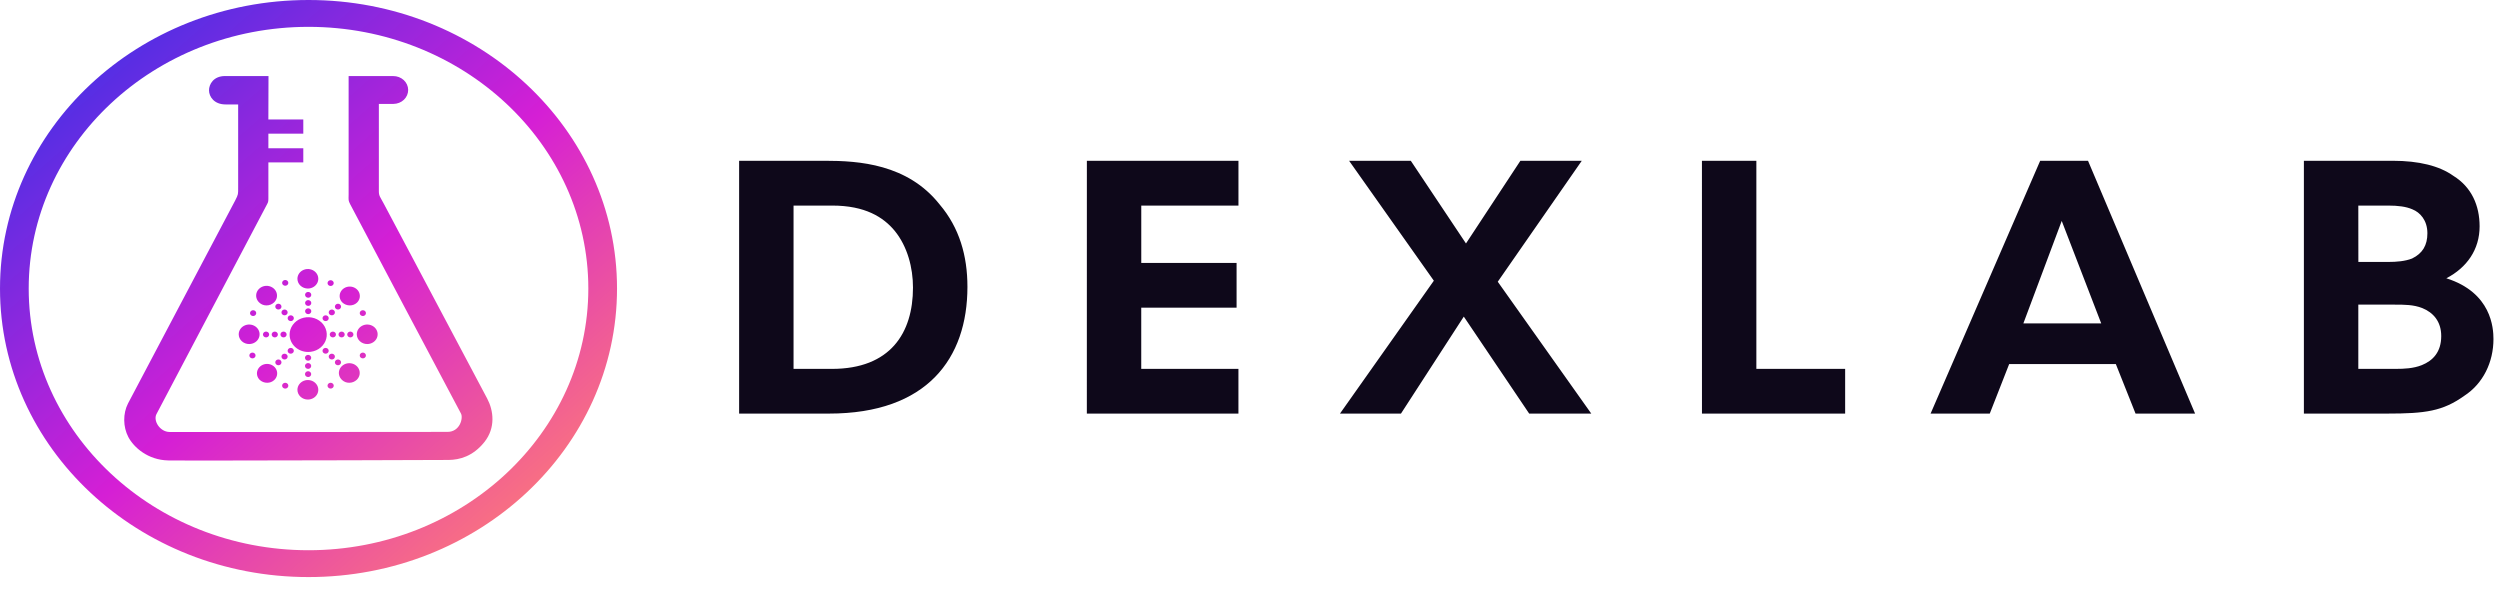 <svg width="191" height="45" viewBox="0 0 191 45" fill="none" xmlns="http://www.w3.org/2000/svg">
    <path d="M0 22.044C0 9.869 10.553 0 23.57 0C36.588 0 47.141 9.869 47.141 22.044C47.141 34.219 36.588 44.088 23.57 44.088C10.553 44.088 0 34.219 0 22.044ZM2.193 22.044C2.193 33.068 11.783 42.038 23.57 42.038C35.358 42.038 44.948 33.068 44.948 22.044C44.948 11.02 35.358 2.051 23.57 2.051C11.783 2.051 2.193 11.02 2.193 22.044ZM12.857 35.177C11.293 35.149 10.216 34.171 9.805 33.39C9.395 32.609 9.387 31.596 9.779 30.827C10.172 30.058 17.72 15.807 17.969 15.317C18.217 14.827 18.192 14.854 18.195 14.308C18.198 13.762 18.195 7.979 18.195 7.979C18.195 7.979 17.594 7.979 17.233 7.979C16.361 7.979 15.973 7.387 15.969 6.907C15.964 6.441 16.31 5.812 17.189 5.81C17.936 5.81 19.246 5.81 20.513 5.81L20.503 9.128H23.172V10.213H20.504V11.325H23.172V12.405H20.504V15.193C20.504 15.473 20.462 15.482 20.313 15.776C20.164 16.071 12.201 31.143 11.95 31.645C11.699 32.146 12.205 32.991 12.955 33.004C13.705 33.017 33.238 32.996 34.19 32.996C35.143 32.996 35.404 31.936 35.217 31.592C35.03 31.248 26.893 15.892 26.752 15.599C26.61 15.306 26.628 15.331 26.635 14.853C26.642 14.376 26.635 5.812 26.635 5.812H30.037C30.338 5.809 30.628 5.919 30.844 6.116C31.059 6.314 31.181 6.584 31.184 6.866C31.187 7.148 31.07 7.419 30.859 7.621C30.648 7.822 30.36 7.936 30.058 7.939H30.037C29.725 7.945 28.945 7.939 28.945 7.939C28.945 7.939 28.945 14.261 28.945 14.617C28.945 14.974 29.052 15.053 29.301 15.524C29.55 15.995 36.731 29.531 37.22 30.447C37.708 31.363 37.879 32.68 37.005 33.775C36.132 34.87 35.1 35.132 34.279 35.14C33.61 35.145 20.874 35.187 15.313 35.187C14.042 35.184 13.147 35.182 12.857 35.177ZM22.723 29.78C22.723 29.633 22.77 29.489 22.858 29.366C22.945 29.244 23.07 29.148 23.215 29.091C23.361 29.035 23.521 29.02 23.676 29.049C23.831 29.078 23.973 29.149 24.084 29.253C24.196 29.357 24.272 29.49 24.302 29.635C24.333 29.78 24.317 29.93 24.257 30.066C24.197 30.202 24.095 30.319 23.963 30.4C23.832 30.482 23.678 30.526 23.52 30.526C23.309 30.526 23.106 30.448 22.957 30.308C22.807 30.168 22.723 29.978 22.723 29.78ZM25.095 29.624C25.055 29.588 25.031 29.541 25.024 29.49C25.018 29.439 25.031 29.388 25.061 29.345C25.091 29.302 25.136 29.27 25.188 29.254C25.24 29.238 25.297 29.24 25.348 29.259C25.398 29.278 25.441 29.313 25.468 29.358C25.494 29.402 25.503 29.454 25.494 29.505C25.484 29.555 25.456 29.601 25.414 29.634C25.372 29.668 25.319 29.686 25.265 29.687C25.233 29.688 25.202 29.683 25.173 29.672C25.144 29.661 25.117 29.645 25.095 29.624ZM21.624 29.624C21.585 29.588 21.561 29.54 21.555 29.489C21.549 29.438 21.563 29.387 21.593 29.344C21.624 29.301 21.669 29.27 21.721 29.255C21.774 29.24 21.831 29.242 21.881 29.262C21.932 29.281 21.974 29.317 22 29.362C22.026 29.407 22.034 29.459 22.024 29.51C22.013 29.56 21.984 29.606 21.941 29.638C21.899 29.671 21.846 29.689 21.791 29.689C21.728 29.689 21.668 29.666 21.624 29.624ZM26.141 29.037C26.026 28.936 25.945 28.805 25.91 28.662C25.875 28.518 25.885 28.368 25.941 28.23C25.997 28.092 26.095 27.973 26.223 27.887C26.352 27.801 26.504 27.753 26.662 27.748C26.819 27.744 26.975 27.783 27.109 27.861C27.242 27.939 27.349 28.052 27.413 28.187C27.478 28.321 27.499 28.471 27.473 28.616C27.448 28.761 27.376 28.896 27.268 29.004L27.251 29.021C27.176 29.091 27.087 29.147 26.989 29.186C26.891 29.224 26.786 29.244 26.68 29.244C26.58 29.244 26.481 29.226 26.388 29.191C26.296 29.155 26.212 29.103 26.141 29.037ZM19.84 29.021C19.736 28.917 19.667 28.787 19.642 28.647C19.616 28.508 19.635 28.364 19.697 28.234C19.758 28.104 19.859 27.994 19.987 27.917C20.115 27.841 20.264 27.801 20.416 27.803C20.567 27.806 20.715 27.85 20.84 27.93C20.966 28.01 21.063 28.123 21.12 28.255C21.177 28.386 21.191 28.531 21.161 28.67C21.131 28.809 21.058 28.937 20.95 29.037C20.879 29.103 20.795 29.156 20.703 29.191C20.61 29.227 20.511 29.245 20.411 29.244C20.305 29.244 20.2 29.224 20.102 29.186C20.004 29.147 19.915 29.091 19.84 29.021ZM23.301 28.584C23.301 28.54 23.315 28.497 23.341 28.461C23.367 28.424 23.404 28.396 23.447 28.379C23.49 28.362 23.538 28.358 23.584 28.366C23.63 28.375 23.672 28.396 23.705 28.427C23.738 28.458 23.761 28.498 23.77 28.541C23.779 28.584 23.774 28.628 23.756 28.669C23.738 28.709 23.708 28.744 23.669 28.768C23.63 28.792 23.584 28.805 23.537 28.805C23.506 28.805 23.475 28.799 23.446 28.788C23.418 28.777 23.392 28.761 23.37 28.74C23.348 28.72 23.33 28.695 23.319 28.668C23.307 28.641 23.301 28.613 23.301 28.584ZM23.301 27.96C23.301 27.917 23.314 27.874 23.34 27.837C23.366 27.801 23.403 27.772 23.447 27.756C23.49 27.739 23.538 27.734 23.584 27.743C23.629 27.751 23.672 27.773 23.705 27.803C23.738 27.834 23.761 27.874 23.77 27.917C23.779 27.96 23.774 28.005 23.756 28.045C23.738 28.085 23.708 28.12 23.669 28.144C23.63 28.169 23.584 28.181 23.537 28.181C23.474 28.181 23.414 28.158 23.37 28.117C23.326 28.075 23.301 28.019 23.301 27.96ZM25.655 27.841C25.616 27.805 25.592 27.757 25.587 27.706C25.582 27.656 25.596 27.605 25.626 27.562C25.656 27.52 25.701 27.489 25.753 27.474C25.806 27.459 25.862 27.462 25.912 27.482C25.962 27.501 26.004 27.536 26.03 27.581C26.055 27.626 26.064 27.678 26.053 27.728C26.042 27.778 26.013 27.823 25.971 27.855C25.929 27.888 25.876 27.905 25.822 27.905C25.791 27.905 25.76 27.9 25.731 27.889C25.703 27.878 25.677 27.861 25.655 27.841ZM21.102 27.841C21.063 27.805 21.039 27.757 21.034 27.706C21.028 27.655 21.042 27.604 21.072 27.562C21.103 27.519 21.148 27.488 21.2 27.473C21.252 27.458 21.309 27.461 21.359 27.48C21.41 27.5 21.451 27.535 21.477 27.58C21.503 27.625 21.511 27.677 21.5 27.727C21.49 27.778 21.461 27.823 21.419 27.855C21.377 27.888 21.324 27.905 21.269 27.905C21.238 27.906 21.207 27.9 21.178 27.889C21.15 27.878 21.124 27.861 21.102 27.841ZM23.301 27.335C23.301 27.291 23.315 27.248 23.341 27.212C23.367 27.176 23.404 27.147 23.447 27.131C23.49 27.114 23.538 27.109 23.584 27.118C23.63 27.127 23.672 27.148 23.705 27.179C23.738 27.21 23.761 27.249 23.77 27.292C23.779 27.335 23.774 27.38 23.756 27.42C23.738 27.461 23.708 27.495 23.669 27.519C23.63 27.544 23.584 27.556 23.537 27.556C23.506 27.556 23.475 27.551 23.446 27.54C23.418 27.529 23.392 27.512 23.37 27.492C23.348 27.471 23.33 27.447 23.319 27.42C23.307 27.393 23.301 27.364 23.301 27.335ZM25.183 27.4C25.145 27.364 25.121 27.316 25.115 27.265C25.11 27.214 25.124 27.163 25.154 27.121C25.184 27.078 25.23 27.047 25.282 27.032C25.334 27.017 25.39 27.02 25.441 27.04C25.491 27.059 25.533 27.095 25.559 27.14C25.585 27.185 25.593 27.237 25.582 27.287C25.571 27.337 25.543 27.382 25.5 27.415C25.458 27.447 25.405 27.465 25.35 27.465C25.288 27.465 25.228 27.441 25.183 27.4ZM21.573 27.4C21.534 27.364 21.51 27.316 21.505 27.265C21.5 27.214 21.514 27.163 21.544 27.121C21.574 27.078 21.619 27.047 21.672 27.032C21.724 27.017 21.78 27.02 21.831 27.04C21.881 27.059 21.923 27.095 21.949 27.14C21.974 27.185 21.983 27.237 21.972 27.287C21.961 27.337 21.932 27.382 21.89 27.415C21.848 27.447 21.795 27.465 21.74 27.465C21.677 27.465 21.617 27.441 21.573 27.4ZM27.553 27.316C27.514 27.279 27.49 27.232 27.485 27.181C27.48 27.13 27.493 27.079 27.524 27.037C27.554 26.994 27.599 26.963 27.651 26.948C27.704 26.933 27.76 26.936 27.811 26.955C27.861 26.975 27.903 27.01 27.928 27.055C27.954 27.101 27.962 27.152 27.952 27.203C27.941 27.253 27.912 27.298 27.87 27.33C27.827 27.363 27.774 27.38 27.72 27.38C27.657 27.38 27.597 27.357 27.553 27.316ZM19.12 27.316C19.082 27.279 19.058 27.232 19.052 27.181C19.047 27.13 19.061 27.079 19.091 27.037C19.122 26.994 19.167 26.963 19.219 26.948C19.271 26.933 19.328 26.936 19.378 26.955C19.428 26.975 19.47 27.01 19.496 27.055C19.522 27.101 19.53 27.152 19.519 27.203C19.508 27.253 19.48 27.298 19.437 27.33C19.395 27.363 19.342 27.38 19.287 27.38C19.256 27.38 19.226 27.375 19.197 27.363C19.168 27.352 19.142 27.336 19.12 27.316ZM24.709 26.958C24.671 26.921 24.647 26.874 24.642 26.823C24.636 26.772 24.65 26.721 24.68 26.679C24.711 26.636 24.756 26.605 24.808 26.59C24.86 26.575 24.917 26.578 24.967 26.597C25.018 26.617 25.059 26.652 25.085 26.697C25.111 26.742 25.119 26.795 25.108 26.845C25.098 26.895 25.069 26.94 25.026 26.972C24.984 27.005 24.931 27.022 24.876 27.022C24.814 27.022 24.754 26.999 24.709 26.958ZM22.045 26.958C22.006 26.921 21.982 26.874 21.977 26.823C21.972 26.772 21.985 26.721 22.016 26.679C22.046 26.636 22.091 26.605 22.144 26.59C22.196 26.575 22.252 26.578 22.303 26.597C22.353 26.617 22.395 26.652 22.421 26.697C22.446 26.742 22.454 26.795 22.444 26.845C22.433 26.895 22.404 26.94 22.362 26.972C22.32 27.005 22.267 27.022 22.212 27.022C22.149 27.022 22.089 26.999 22.045 26.958ZM22.125 25.563C22.125 25.3 22.209 25.043 22.365 24.825C22.521 24.606 22.742 24.436 23.002 24.336C23.261 24.235 23.547 24.209 23.823 24.26C24.098 24.311 24.351 24.438 24.55 24.623C24.748 24.809 24.884 25.046 24.938 25.304C24.993 25.561 24.965 25.828 24.858 26.071C24.75 26.314 24.568 26.521 24.334 26.667C24.101 26.813 23.826 26.891 23.545 26.891C23.169 26.891 22.808 26.751 22.541 26.502C22.275 26.253 22.125 25.915 22.125 25.563ZM27.258 25.539C27.258 25.392 27.305 25.248 27.392 25.125C27.48 25.003 27.604 24.907 27.75 24.851C27.896 24.794 28.056 24.779 28.211 24.808C28.365 24.837 28.507 24.908 28.619 25.012C28.73 25.116 28.806 25.249 28.837 25.394C28.868 25.539 28.852 25.689 28.792 25.825C28.731 25.961 28.629 26.078 28.498 26.159C28.367 26.241 28.213 26.285 28.055 26.285C27.844 26.285 27.641 26.206 27.491 26.067C27.342 25.927 27.258 25.737 27.258 25.539ZM18.238 25.539C18.238 25.392 18.285 25.248 18.373 25.125C18.46 25.003 18.585 24.907 18.73 24.851C18.876 24.794 19.037 24.779 19.191 24.808C19.346 24.837 19.488 24.908 19.599 25.012C19.711 25.116 19.787 25.249 19.818 25.394C19.848 25.539 19.833 25.689 19.772 25.825C19.712 25.961 19.61 26.078 19.479 26.159C19.348 26.241 19.193 26.285 19.036 26.285C18.824 26.285 18.621 26.206 18.472 26.067C18.322 25.927 18.238 25.737 18.238 25.539ZM26.528 25.555C26.528 25.511 26.542 25.469 26.568 25.432C26.594 25.396 26.631 25.367 26.675 25.351C26.718 25.334 26.765 25.33 26.811 25.338C26.857 25.347 26.899 25.368 26.933 25.399C26.966 25.43 26.988 25.469 26.997 25.512C27.006 25.555 27.002 25.6 26.984 25.64C26.966 25.681 26.935 25.715 26.896 25.739C26.857 25.764 26.811 25.777 26.765 25.777C26.733 25.777 26.703 25.771 26.674 25.76C26.645 25.749 26.619 25.732 26.597 25.712C26.575 25.691 26.558 25.667 26.546 25.64C26.534 25.613 26.528 25.584 26.528 25.555ZM25.862 25.555C25.862 25.512 25.876 25.469 25.902 25.433C25.928 25.396 25.965 25.368 26.008 25.352C26.051 25.335 26.099 25.331 26.145 25.339C26.19 25.348 26.233 25.369 26.265 25.4C26.299 25.431 26.321 25.47 26.33 25.513C26.339 25.556 26.334 25.6 26.316 25.64C26.299 25.681 26.268 25.715 26.229 25.739C26.191 25.764 26.145 25.777 26.098 25.777C26.067 25.777 26.037 25.771 26.008 25.76C25.979 25.749 25.953 25.732 25.931 25.712C25.909 25.691 25.892 25.667 25.88 25.64C25.868 25.613 25.862 25.584 25.862 25.555ZM25.193 25.555C25.193 25.512 25.207 25.469 25.233 25.433C25.259 25.396 25.296 25.368 25.34 25.352C25.383 25.335 25.43 25.331 25.476 25.339C25.522 25.348 25.564 25.369 25.597 25.4C25.63 25.431 25.652 25.47 25.661 25.513C25.67 25.556 25.666 25.6 25.648 25.64C25.63 25.681 25.599 25.715 25.561 25.739C25.522 25.764 25.476 25.777 25.43 25.777C25.398 25.777 25.368 25.771 25.339 25.76C25.31 25.749 25.284 25.732 25.262 25.712C25.24 25.691 25.223 25.667 25.211 25.64C25.199 25.613 25.193 25.584 25.193 25.555ZM21.425 25.555C21.425 25.512 21.439 25.469 21.465 25.432C21.491 25.396 21.527 25.367 21.571 25.351C21.614 25.334 21.662 25.33 21.707 25.338C21.753 25.347 21.796 25.368 21.829 25.399C21.862 25.43 21.884 25.469 21.893 25.512C21.903 25.555 21.898 25.599 21.88 25.64C21.862 25.68 21.832 25.715 21.793 25.739C21.754 25.764 21.708 25.777 21.661 25.777C21.599 25.777 21.538 25.753 21.494 25.712C21.45 25.67 21.425 25.614 21.425 25.555ZM20.756 25.555C20.756 25.512 20.77 25.469 20.796 25.433C20.822 25.396 20.859 25.368 20.902 25.352C20.946 25.335 20.993 25.331 21.039 25.339C21.085 25.348 21.127 25.369 21.16 25.4C21.193 25.431 21.215 25.47 21.224 25.513C21.233 25.556 21.229 25.6 21.211 25.64C21.193 25.681 21.163 25.715 21.124 25.739C21.085 25.764 21.039 25.777 20.992 25.777C20.962 25.777 20.931 25.771 20.902 25.76C20.873 25.749 20.847 25.732 20.825 25.712C20.803 25.691 20.786 25.667 20.774 25.64C20.762 25.613 20.756 25.584 20.756 25.555ZM20.09 25.555C20.09 25.512 20.104 25.469 20.13 25.432C20.155 25.396 20.192 25.367 20.236 25.351C20.279 25.334 20.326 25.33 20.372 25.338C20.418 25.347 20.461 25.368 20.494 25.399C20.527 25.43 20.549 25.469 20.558 25.512C20.568 25.555 20.563 25.599 20.545 25.64C20.527 25.68 20.497 25.715 20.458 25.739C20.419 25.764 20.373 25.777 20.326 25.777C20.264 25.777 20.203 25.753 20.159 25.712C20.114 25.67 20.09 25.614 20.09 25.555ZM24.71 24.468C24.672 24.431 24.648 24.384 24.642 24.333C24.637 24.282 24.651 24.231 24.681 24.189C24.712 24.146 24.757 24.115 24.809 24.1C24.861 24.085 24.917 24.088 24.968 24.107C25.018 24.127 25.06 24.162 25.086 24.207C25.112 24.252 25.12 24.304 25.109 24.354C25.099 24.404 25.07 24.45 25.028 24.482C24.985 24.514 24.933 24.532 24.878 24.532C24.847 24.532 24.816 24.527 24.787 24.515C24.759 24.504 24.733 24.488 24.71 24.468ZM22.046 24.468C22.007 24.431 21.983 24.384 21.978 24.333C21.973 24.282 21.986 24.231 22.017 24.189C22.047 24.146 22.092 24.115 22.145 24.1C22.197 24.085 22.253 24.088 22.304 24.107C22.354 24.127 22.396 24.162 22.422 24.207C22.447 24.252 22.455 24.305 22.445 24.355C22.434 24.405 22.405 24.45 22.363 24.482C22.32 24.515 22.268 24.532 22.213 24.532C22.15 24.532 22.09 24.509 22.046 24.468ZM27.554 24.08C27.515 24.044 27.491 23.996 27.485 23.945C27.479 23.894 27.493 23.843 27.523 23.8C27.554 23.757 27.599 23.726 27.651 23.711C27.704 23.695 27.76 23.698 27.811 23.718C27.862 23.737 27.904 23.773 27.93 23.818C27.956 23.863 27.964 23.915 27.953 23.966C27.943 24.016 27.914 24.061 27.871 24.094C27.829 24.127 27.776 24.145 27.721 24.145C27.69 24.144 27.659 24.138 27.63 24.127C27.602 24.116 27.576 24.099 27.554 24.078V24.08ZM19.171 24.08C19.132 24.044 19.108 23.996 19.102 23.945C19.097 23.894 19.11 23.843 19.141 23.8C19.171 23.757 19.216 23.726 19.269 23.711C19.321 23.695 19.378 23.698 19.429 23.718C19.479 23.737 19.521 23.773 19.547 23.818C19.573 23.863 19.582 23.915 19.571 23.966C19.56 24.016 19.531 24.061 19.489 24.094C19.446 24.127 19.393 24.145 19.338 24.145C19.307 24.144 19.276 24.139 19.247 24.127C19.219 24.116 19.193 24.099 19.171 24.078V24.08ZM25.183 24.025C25.145 23.989 25.121 23.942 25.115 23.891C25.11 23.84 25.124 23.789 25.154 23.746C25.184 23.704 25.23 23.672 25.282 23.658C25.334 23.643 25.39 23.645 25.441 23.665C25.491 23.684 25.533 23.72 25.559 23.765C25.584 23.81 25.593 23.862 25.582 23.912C25.572 23.962 25.543 24.007 25.5 24.04C25.458 24.072 25.405 24.09 25.351 24.09C25.32 24.09 25.289 24.084 25.26 24.073C25.232 24.062 25.205 24.046 25.183 24.025ZM21.573 24.025C21.535 23.989 21.51 23.942 21.505 23.891C21.5 23.84 21.513 23.789 21.544 23.746C21.574 23.704 21.619 23.672 21.672 23.658C21.724 23.643 21.78 23.645 21.831 23.665C21.881 23.684 21.923 23.72 21.948 23.765C21.974 23.81 21.983 23.862 21.972 23.912C21.961 23.962 21.932 24.007 21.89 24.04C21.848 24.072 21.795 24.09 21.741 24.09C21.709 24.09 21.679 24.084 21.65 24.073C21.621 24.062 21.595 24.046 21.573 24.025ZM23.309 23.777C23.309 23.734 23.323 23.691 23.349 23.655C23.375 23.618 23.412 23.59 23.455 23.573C23.498 23.557 23.546 23.553 23.592 23.561C23.638 23.57 23.68 23.591 23.713 23.622C23.746 23.653 23.768 23.692 23.777 23.735C23.786 23.778 23.782 23.822 23.764 23.862C23.746 23.903 23.715 23.937 23.677 23.961C23.638 23.986 23.592 23.999 23.545 23.999C23.514 23.999 23.484 23.993 23.455 23.982C23.426 23.971 23.4 23.954 23.378 23.934C23.356 23.913 23.339 23.889 23.327 23.862C23.315 23.835 23.309 23.806 23.309 23.777ZM25.655 23.582C25.616 23.546 25.592 23.498 25.587 23.448C25.582 23.397 25.596 23.346 25.626 23.304C25.656 23.261 25.701 23.23 25.753 23.215C25.806 23.201 25.862 23.203 25.912 23.223C25.962 23.242 26.004 23.277 26.03 23.323C26.055 23.367 26.064 23.419 26.053 23.469C26.042 23.519 26.013 23.564 25.971 23.597C25.929 23.629 25.876 23.647 25.822 23.647C25.791 23.647 25.76 23.641 25.731 23.63C25.703 23.619 25.677 23.602 25.655 23.582ZM21.102 23.582C21.063 23.546 21.039 23.498 21.034 23.448C21.028 23.397 21.042 23.346 21.072 23.303C21.103 23.261 21.148 23.229 21.2 23.215C21.252 23.2 21.309 23.202 21.359 23.222C21.41 23.241 21.451 23.277 21.477 23.322C21.503 23.367 21.511 23.419 21.5 23.469C21.49 23.519 21.461 23.564 21.419 23.596C21.377 23.629 21.324 23.647 21.269 23.647C21.238 23.647 21.207 23.641 21.178 23.63C21.15 23.619 21.124 23.603 21.102 23.582ZM23.309 23.149C23.309 23.105 23.323 23.063 23.349 23.026C23.375 22.99 23.412 22.962 23.455 22.945C23.498 22.929 23.546 22.924 23.592 22.933C23.638 22.942 23.68 22.963 23.713 22.994C23.746 23.024 23.768 23.064 23.777 23.107C23.786 23.149 23.782 23.194 23.764 23.234C23.746 23.274 23.715 23.309 23.677 23.333C23.638 23.358 23.592 23.37 23.545 23.37C23.483 23.37 23.423 23.347 23.378 23.306C23.334 23.264 23.309 23.208 23.309 23.149V23.149ZM19.821 23.127C19.706 23.026 19.626 22.896 19.59 22.752C19.555 22.608 19.565 22.458 19.621 22.32C19.677 22.182 19.775 22.063 19.903 21.977C20.032 21.891 20.184 21.843 20.342 21.838C20.499 21.834 20.655 21.873 20.788 21.951C20.922 22.029 21.028 22.142 21.093 22.276C21.158 22.411 21.179 22.56 21.154 22.706C21.128 22.851 21.056 22.986 20.949 23.094C20.943 23.099 20.937 23.105 20.931 23.11C20.856 23.181 20.767 23.237 20.669 23.276C20.571 23.314 20.466 23.334 20.36 23.334C20.26 23.334 20.161 23.316 20.068 23.281C19.976 23.245 19.892 23.193 19.821 23.127ZM26.157 23.11C26.053 23.007 25.985 22.877 25.959 22.737C25.934 22.597 25.953 22.453 26.014 22.324C26.076 22.194 26.177 22.084 26.305 22.008C26.432 21.931 26.581 21.892 26.733 21.894C26.885 21.896 27.032 21.94 27.157 22.021C27.283 22.101 27.38 22.214 27.437 22.345C27.494 22.477 27.508 22.621 27.478 22.76C27.447 22.899 27.374 23.027 27.267 23.127C27.196 23.193 27.112 23.245 27.02 23.281C26.927 23.316 26.828 23.334 26.728 23.334C26.622 23.334 26.517 23.314 26.419 23.276C26.321 23.237 26.232 23.181 26.157 23.11ZM23.307 22.526C23.307 22.482 23.321 22.439 23.347 22.403C23.373 22.366 23.41 22.338 23.453 22.321C23.497 22.305 23.544 22.3 23.59 22.309C23.636 22.317 23.678 22.338 23.711 22.369C23.744 22.4 23.767 22.44 23.776 22.483C23.785 22.526 23.78 22.57 23.763 22.611C23.745 22.651 23.714 22.686 23.675 22.71C23.637 22.734 23.591 22.747 23.544 22.747C23.481 22.747 23.421 22.724 23.377 22.682C23.333 22.641 23.308 22.585 23.308 22.526H23.307ZM22.723 21.298C22.723 21.151 22.77 21.007 22.858 20.884C22.945 20.762 23.07 20.666 23.215 20.61C23.361 20.553 23.521 20.538 23.676 20.567C23.831 20.596 23.973 20.667 24.084 20.771C24.196 20.875 24.272 21.008 24.302 21.153C24.333 21.297 24.317 21.448 24.257 21.584C24.197 21.72 24.095 21.836 23.963 21.918C23.832 22 23.678 22.044 23.52 22.044C23.309 22.044 23.106 21.965 22.957 21.826C22.807 21.686 22.723 21.496 22.723 21.298ZM25.093 21.785C25.055 21.748 25.03 21.701 25.025 21.65C25.02 21.599 25.034 21.548 25.064 21.506C25.094 21.463 25.139 21.432 25.192 21.417C25.244 21.402 25.3 21.405 25.351 21.424C25.401 21.444 25.443 21.479 25.468 21.524C25.494 21.569 25.503 21.621 25.492 21.671C25.481 21.721 25.453 21.767 25.41 21.799C25.368 21.831 25.315 21.849 25.261 21.849C25.23 21.849 25.199 21.843 25.17 21.832C25.141 21.821 25.115 21.805 25.093 21.785ZM21.624 21.767C21.585 21.731 21.561 21.684 21.556 21.633C21.551 21.582 21.565 21.531 21.595 21.489C21.625 21.447 21.67 21.415 21.723 21.401C21.775 21.386 21.831 21.388 21.881 21.408C21.931 21.427 21.973 21.463 21.999 21.508C22.024 21.553 22.033 21.605 22.022 21.655C22.011 21.705 21.983 21.75 21.94 21.782C21.898 21.814 21.845 21.832 21.791 21.832C21.728 21.832 21.668 21.809 21.624 21.767Z" fill="url(#paint0_linear_212_627)"/>
    <path d="M56.469 31.598H63.336C70.843 31.598 73.912 27.37 73.912 21.916C73.912 19.539 73.298 17.4 71.791 15.624C69.336 12.518 65.596 12.283 63.029 12.283H56.469V31.598ZM60.627 15.706H63.585C66.097 15.706 67.492 16.591 68.357 17.637C69.334 18.838 69.752 20.456 69.752 21.971C69.752 25.442 68.022 28.183 63.557 28.183H60.627V15.706ZM83.035 31.598H94.616V28.179H87.191V23.508H94.475V20.087H87.193V15.706H94.618V12.285H83.037L83.035 31.598ZM102.374 31.598H107.034L111.834 24.188L116.829 31.598H121.573L114.429 21.524L120.847 12.285H116.157L112.001 18.601L107.786 12.285H103.072L109.546 21.446L102.374 31.598ZM130.03 31.598H140.969V28.179H134.186V12.287H130.028L130.03 31.598ZM153.501 27.814H161.65L163.156 31.598H167.705L159.525 12.285H155.869L147.497 31.598H152.018L153.501 27.814ZM160.533 24.708H154.585L157.516 16.878L160.533 24.708ZM176.017 31.598H182.379C185.31 31.598 186.621 31.415 188.268 30.241C189.719 29.301 190.5 27.657 190.5 25.907C190.5 25.072 190.36 22.357 186.9 21.261C188.463 20.452 189.442 19.071 189.442 17.294C189.442 15.702 188.828 14.293 187.432 13.431C186.372 12.675 184.809 12.283 182.798 12.283H176.017V31.598ZM180.175 15.706H182.463C183.217 15.706 183.831 15.784 184.307 15.993C184.893 16.226 185.453 16.828 185.453 17.82C185.453 18.733 185.09 19.358 184.281 19.751C183.751 19.96 183.081 20.012 182.495 20.012H180.179L180.175 15.706ZM180.175 23.274H182.965C183.691 23.274 184.389 23.274 185.058 23.535C185.896 23.875 186.51 24.553 186.51 25.675C186.51 26.902 185.868 27.555 185.031 27.894C184.389 28.155 183.635 28.181 183.105 28.181H180.175V23.274Z" fill="#0E081A"/>
    <defs>
    <linearGradient id="paint0_linear_212_627" x1="6.095" y1="4.832" x2="38.506" y2="41.828" gradientUnits="userSpaceOnUse">
    <stop stop-color="#4D2FE5"/>
    <stop offset="0.53" stop-color="#D51FD5"/>
    <stop offset="1" stop-color="#FB767C"/>
    </linearGradient>
    </defs>
    </svg>
    
